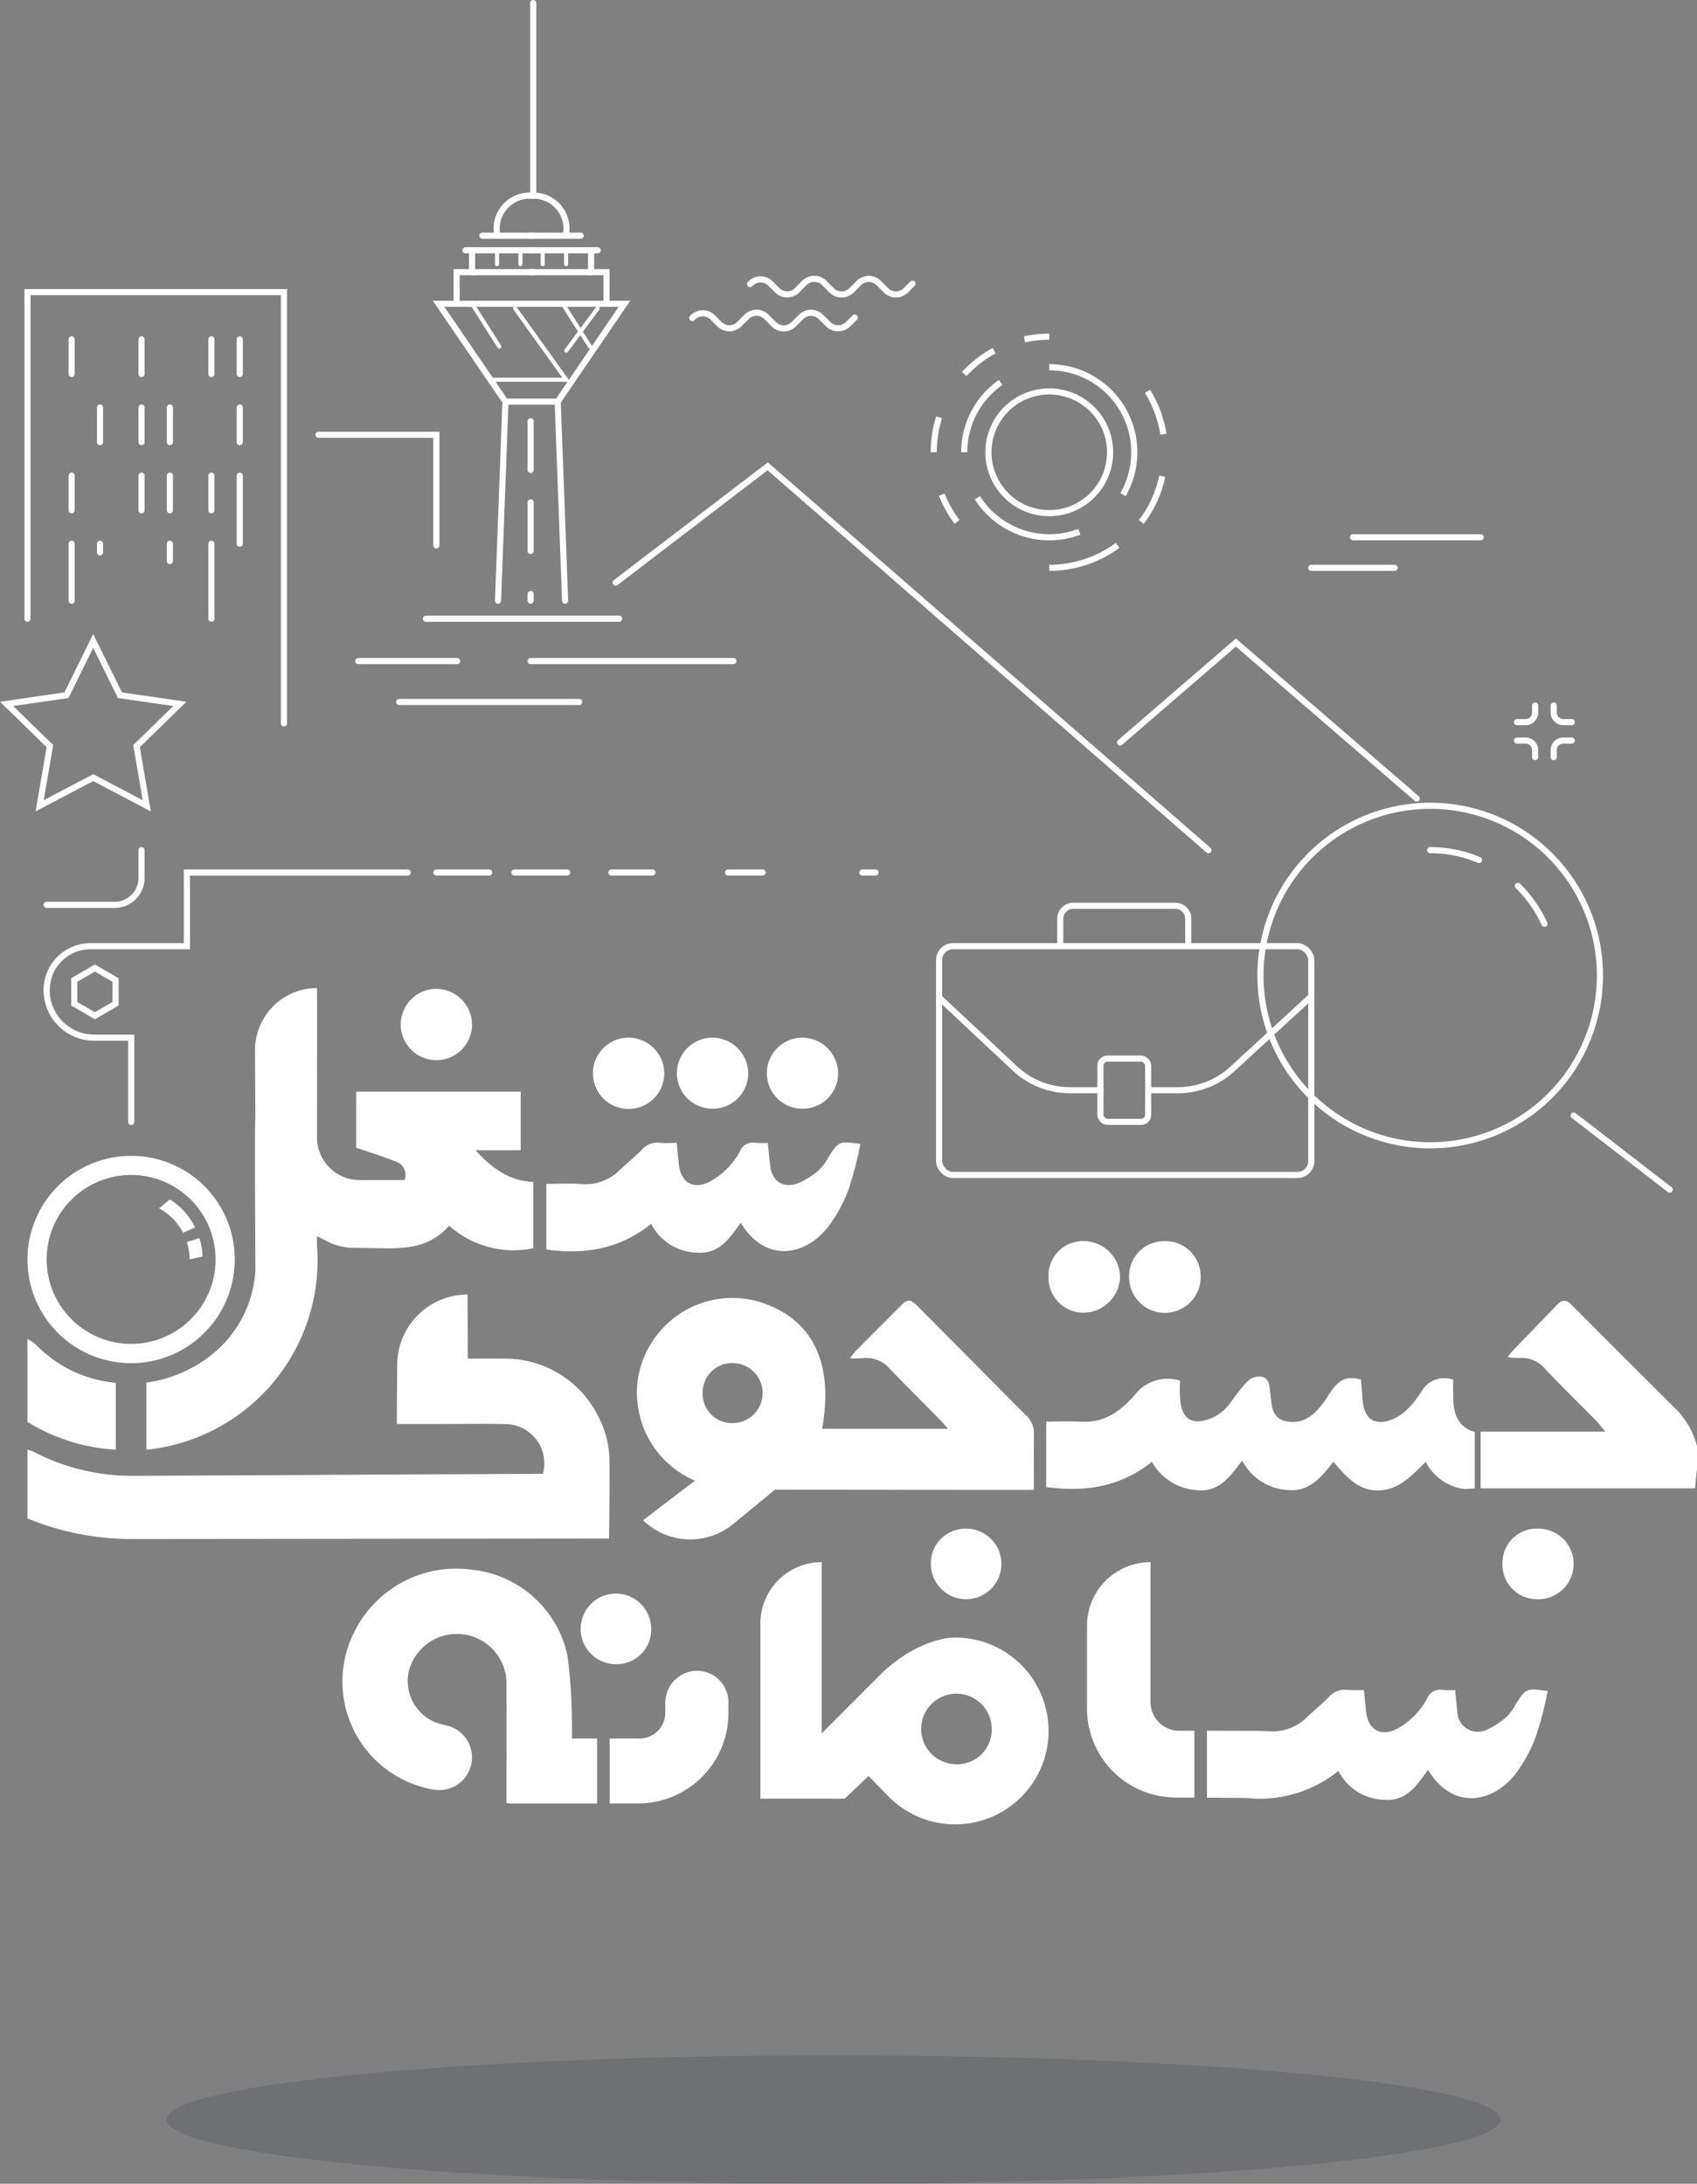<svg xmlns="http://www.w3.org/2000/svg" xmlns:xlink="http://www.w3.org/1999/xlink" width="207.749" height="267.306" viewBox="0 0 207.749 267.306">
  <rect x="0" y="0" width="207.749" height="267.306" fill="#808080" stroke="none"/>
  <defs>
    <clipPath id="clip-path">
      <rect id="Rectangle_8" data-name="Rectangle 8" width="207.749" height="267.306" fill="none"/>
    </clipPath>
    <clipPath id="clip-path-3">
      <rect id="Rectangle_4" data-name="Rectangle 4" width="163.275" height="15.735" transform="translate(20.396 251.571)" fill="none"/>
    </clipPath>
  </defs>
  <g id="Group_14" data-name="Group 14" transform="translate(0 59.653)">
    <g id="Group_13" data-name="Group 13" transform="translate(0 -59.653)" clip-path="url(#clip-path)">
      <g id="Group_12" data-name="Group 12">
        <g id="Group_11" data-name="Group 11" clip-path="url(#clip-path)">
          <path id="Path_128" data-name="Path 128" d="M14.18,169.267v8.187a23.155,23.155,0,0,1-10.818-3.408V163.9a4.088,4.088,0,0,1,1.175.831,15.476,15.476,0,0,0,9.643,4.532" fill="#fff"/>
          <path id="Path_129" data-name="Path 129" d="M207.749,179.774c-.077.777-.155,1.554-.24,2.409H181.26v-6.95h15.26c-.452-.543-.748-.951-1.1-1.307-2.068-2.1-4.176-4.168-6.21-6.3a3.716,3.716,0,0,0-3.226-1.393,8.04,8.04,0,0,1-1.389-.109,5.834,5.834,0,0,1,.45-.639c1.862-1.933,3.74-3.851,5.592-5.793.617-.648,1.115-.617,1.742.013q6.451,6.481,12.941,12.926a9.893,9.893,0,0,1,2.426,4.362Z" fill="#fff"/>
          <path id="Path_130" data-name="Path 130" d="M126.568,182.366h-1.247c-9.277,0-30.452-.024-30.452-.024l-5.1,4.2a8.287,8.287,0,0,1-10.759-.194l-.293-.26,6.347-4.837-.361-.187a11.6,11.6,0,0,1-6.587-8.827,11.205,11.205,0,0,1,1.612-7.808,11.646,11.646,0,0,1,14.034-4.807c5.907,2.224,8.275,7.439,6.888,15.272h15.42c-.368-.412-.63-.729-.918-1.022q-1.467-1.491-2.942-2.976-1.64-1.654-3.263-3.328a3.78,3.78,0,0,0-3.366-1.314,13.628,13.628,0,0,1-1.55.009c.351-.429.551-.718.794-.965q2.727-2.754,5.47-5.492c.808-.8,1.168-.8,1.991.026q6.694,6.729,13.373,13.474a2.931,2.931,0,0,1,.917,2.218c-.028,2.244-.009,4.488-.009,6.841M86.013,170.495a3.6,3.6,0,0,0,3.593,3.7,3.673,3.673,0,1,0,.06-7.345,3.6,3.6,0,0,0-3.653,3.642" fill="#fff"/>
          <path id="Path_131" data-name="Path 131" d="M141.015,178.935c-3.879,3.1-8.235,3.728-12.938,3.083v-8.011c1.426,0,2.81-.06,4.186.014,2.046.11,4.169-.368,6.742-3.381a5.078,5.078,0,0,1,5.47-1.64,14.318,14.318,0,0,0,.032,2.607c.1.546.3,2.375,2.121,2.375a5.234,5.234,0,0,0,3.858-2.1c.418-.474,1.954-2.879,2.839-3.209.929-.348,1.866-.276,2.073.987.118.716.164,1.446.264,2.167.231,1.654,1.146,2.273,2.8,2.225,2.359-.067,3.877-2.844,4.317-3.5,1.014-1.526,1.927-2.241,3.836-1.674.071.861.138,1.749.218,2.636.185,2.031,1.324,2.983,3.256,2.351,1.886-.616,3.082-2.217,4.094-3.8a3.215,3.215,0,0,1,3.709-1.185s0,1.863.032,2.425c-.006,3.569,2.615,3.958,2.615,3.958v6.93c-.155-.008-1.124.091-1.272.074a6.211,6.211,0,0,1-4.725-3.322c-1.685,1.623-3.231,3.412-5.731,3.487-2.559.078-4.025-1.724-5.581-3.5-1.444,1.837-2.861,3.676-5.546,3.45a6.7,6.7,0,0,1-5.612-3.6c-1.464,1.859-2.72,3.866-5.462,3.625a6.83,6.83,0,0,1-5.594-3.462" fill="#fff"/>
          <path id="Path_132" data-name="Path 132" d="M28.736,154.178a12.687,12.687,0,1,1-12.687-12.693,12.66,12.66,0,0,1,12.687,12.693M16.061,164.5A10.34,10.34,0,1,0,5.712,154.2a10.341,10.341,0,0,0,10.349,10.3" fill="#fff"/>
          <path id="Path_133" data-name="Path 133" d="M90.693,149.662c-1.391,1.908-2.656,3.887-5.345,3.665a6.459,6.459,0,0,1-5.631-3.524c-3.8,3.078-8.135,3.8-12.837,3.146v-8.041c1.426,0,2.813-.075,4.189.018a5.9,5.9,0,0,0,4.721-1.635c.911-.869,1.9-1.655,2.781-2.555a2.491,2.491,0,0,1,2.193-.854c.653.068,1.318.013,2.077.013.09.888.179,1.73.259,2.573.223,2.347,1.858,3.236,3.912,2.111a9.279,9.279,0,0,0,3.57-3.65,1.689,1.689,0,0,1,1.877-1.046A11.271,11.271,0,0,0,94,139.9c.093.931.177,1.779.262,2.627.2,1.988,1.466,2.964,3.365,2.337a9.309,9.309,0,0,0,2.7-1.712,6.151,6.151,0,0,0,1.1-1.525c1.265-1.955,1.261-1.957,3.909-1.607a45.839,45.839,0,0,1-1.439,5.525,17.641,17.641,0,0,1-2.67,4.823c-2.834,3.428-7.6,4.186-10.541-.7" fill="#fff"/>
          <path id="Path_134" data-name="Path 134" d="M132.687,151.922a4.46,4.46,0,0,1,4.434,4.411,4.523,4.523,0,0,1-4.425,4.345,4.265,4.265,0,0,1-4.33-4.439,4.183,4.183,0,0,1,4.321-4.317" fill="#fff"/>
          <path id="Path_135" data-name="Path 135" d="M142.61,151.922a4.3,4.3,0,0,1,4.377,4.312,4.381,4.381,0,1,1-8.76-.017,4.272,4.272,0,0,1,4.383-4.295" fill="#fff"/>
          <path id="Path_136" data-name="Path 136" d="M57.785,125.429a4.363,4.363,0,1,1-4.345-4.387,4.386,4.386,0,0,1,4.345,4.387" fill="#fff"/>
          <path id="Path_137" data-name="Path 137" d="M98.166,135.714a4.349,4.349,0,1,1,.122-8.7,4.4,4.4,0,0,1,4.31,4.427,4.322,4.322,0,0,1-4.432,4.271" fill="#fff"/>
          <path id="Path_138" data-name="Path 138" d="M81.319,131.4a4.365,4.365,0,1,1-4.348-4.387,4.395,4.395,0,0,1,4.348,4.387" fill="#fff"/>
          <path id="Path_139" data-name="Path 139" d="M87.165,135.714a4.35,4.35,0,0,1,.108-8.7,4.412,4.412,0,0,1,4.324,4.42,4.348,4.348,0,0,1-4.432,4.279" fill="#fff"/>
          <path id="Path_140" data-name="Path 140" d="M183.936,191.29a4.189,4.189,0,0,1,4.465-4.175,4.321,4.321,0,1,1-.27,8.637,4.226,4.226,0,0,1-4.195-4.462" fill="#fff"/>
          <path id="Path_141" data-name="Path 141" d="M118.288,187.115a4.318,4.318,0,1,1-4.331,4.338,4.231,4.231,0,0,1,4.331-4.338" fill="#fff"/>
          <path id="Path_142" data-name="Path 142" d="M79.719,199.365A4.22,4.22,0,0,1,75.4,203.7a4.318,4.318,0,1,1,4.318-4.335" fill="#fff"/>
          <path id="Path_143" data-name="Path 143" d="M70.025,212.8H73.1v7.956c-3.734,0-7.5,0-10.552,0-.128,0-.258-.027-.541-.056v-1.151c0-4.376.021-8.749-.006-13.125a6.078,6.078,0,0,0-11.979-1.761,5.466,5.466,0,0,0,3.906,6.368c.064.021.361.093.775.188a4,4,0,0,1-.9,7.893,4.257,4.257,0,0,1-.514-.032c-.257-.035-.443-.061-.515-.077a13.421,13.421,0,0,1-9.414-19.217,13.918,13.918,0,0,1,14.377-7.649A13.37,13.37,0,0,1,69.479,202.71a66.071,66.071,0,0,1,.543,8.609c.024.456,0,.912,0,1.477" fill="#fff"/>
          <path id="Path_144" data-name="Path 144" d="M89.178,208.372l-.008,1.39a11.053,11.053,0,0,1-11.049,10.987H74.639V212.8l3.657,0a3.144,3.144,0,0,0,3.149-3.145v-1.172a3.936,3.936,0,0,1,3.678-3.97,3.865,3.865,0,0,1,4.055,3.861" fill="#fff"/>
          <path id="Path_145" data-name="Path 145" d="M116.93,200.442c-2.175,0-5.838,1.323-9.031,4.421l-7.309,7.312v-20.96a7.5,7.5,0,0,0-7.5,7.5v21.45h10.329l2.9-2.769,2.9,2.952.013-.016a11.437,11.437,0,1,0,7.7-19.893m.164,15.512a4.318,4.318,0,1,1,4.312-4.339,4.219,4.219,0,0,1-4.312,4.339" fill="#fff"/>
          <path id="Path_146" data-name="Path 146" d="M144.374,211.854c.618,0,1.236,0,1.846,0v8.185l-2.345-.016a10.878,10.878,0,0,1-10.8-10.876V198.986a7.769,7.769,0,0,1,7.77-7.771v17.114a3.525,3.525,0,0,0,3.533,3.525" fill="#fff"/>
          <path id="Path_147" data-name="Path 147" d="M189.475,206.987a45.707,45.707,0,0,1-1.44,5.525,17.636,17.636,0,0,1-2.668,4.823c-2.835,3.43-7.6,4.186-10.542-.7-1.392,1.906-2.655,3.885-5.344,3.666a6.461,6.461,0,0,1-5.63-3.525,15.373,15.373,0,0,1-11.211,3.314c-.146-.008-2.18-.027-4.885-.044v-8.195c3.723,0,6.9.01,7.447.048a5.9,5.9,0,0,0,4.721-1.637c.909-.867,1.9-1.655,2.779-2.555a2.5,2.5,0,0,1,2.193-.854,20.325,20.325,0,0,0,2.077.014c.09.889.18,1.729.26,2.573.223,2.347,1.859,3.236,3.912,2.111a9.268,9.268,0,0,0,3.569-3.649,1.694,1.694,0,0,1,1.878-1.049,10.8,10.8,0,0,0,1.546.014c.1.958.181,1.825.268,2.7a2.517,2.517,0,0,0,3.4,2.251,9.526,9.526,0,0,0,2.661-1.7,6.153,6.153,0,0,0,1.1-1.524c1.265-1.954,1.26-1.957,3.909-1.608" fill="#fff"/>
          <path id="Path_148" data-name="Path 148" d="M65.281,144.68v8.11a11.836,11.836,0,0,1-10.3-2.766c-2.134,2.5-4.961,2.824-7.907,2.777-1.035-.016-2.69-.045-3.888-.067a7.047,7.047,0,0,1-2.811-.633l-1.568-.785v1.108c.048.605.072,1.22.072,1.838a23.313,23.313,0,0,1-20.96,23.193v-8.217c6.89-.962,12.852-6.113,13.348-13.7,0,0-.108-18.6-.01-18.515-.007-2.166-.024-5.435-.037-8.462a7.587,7.587,0,0,1,7.587-7.617c.027.225.008,11.436,0,18.289a5.216,5.216,0,0,0,5.216,5.214c2.252,0,4.578,0,5.5,0a1.721,1.721,0,0,0-1.164-2.3c-1.528-.613-3.11-1.1-4.756-1.666v-6.861H63.743V140.8h-5.53c2.04,2.225,4.124,3.747,7.068,3.88" fill="#fff"/>
          <path id="Path_149" data-name="Path 149" d="M24.409,151.548l-1.53.48a7.086,7.086,0,0,1,.329,2.117l1.588-.34a8.653,8.653,0,0,0-.387-2.257m-3.6-4.739L19.468,147.9a7.14,7.14,0,0,1,2.944,3l1.477-.65a8.713,8.713,0,0,0-3.079-3.44" fill="#fff"/>
          <path id="Path_150" data-name="Path 150" d="M74.563,188.325l-58.367.058a33.8,33.8,0,0,1-12.834-2.514v-8.436a3.7,3.7,0,0,1,.838.315,26.057,26.057,0,0,0,12,2.9c.732,0,50.262-.249,50.262-.249a4.8,4.8,0,0,0-4.673-6.081c-2.485-.064-4.972-.016-7.457-.016h-5.75c0-1.668.024-4.5.05-7.32a8.617,8.617,0,0,1,8.614-8.529s.024,6.307.024,7.853c1.533,0,2.915-.024,4.294,0A12.711,12.711,0,0,1,73.2,173.3a11.9,11.9,0,0,1,1.413,5.631c.037,2.949-.053,9.4-.053,9.4" fill="#fff"/>
          <g id="Group_10" data-name="Group 10" opacity="0.16">
            <g id="Group_9" data-name="Group 9">
              <g id="Group_8" data-name="Group 8" clip-path="url(#clip-path-3)">
                <path id="Path_151" data-name="Path 151" d="M183.671,259.438c0,4.345-36.55,7.868-81.637,7.868S20.4,263.783,20.4,259.438s36.55-7.868,81.637-7.868,81.637,3.523,81.637,7.868" fill="#161a34"/>
              </g>
            </g>
          </g>
          <path id="Path_152" data-name="Path 152" d="M75.37,71.315,93.983,57.08l53.955,46.982" fill="none" stroke="#fff" stroke-linecap="round" stroke-miterlimit="10" stroke-width="0.75"/>
          <path id="Path_153" data-name="Path 153" d="M137.122,90.882,151.3,78.648l22.143,19.1" fill="none" stroke="#fff" stroke-linecap="round" stroke-miterlimit="10" stroke-width="0.75"/>
          <circle id="Ellipse_4" data-name="Ellipse 4" cx="7.45" cy="7.45" r="7.45" transform="matrix(0.139, -0.99, 0.99, 0.139, 120.04, 61.701)" fill="none" stroke="#fff" stroke-miterlimit="10" stroke-width="0.75"/>
          <path id="Path_154" data-name="Path 154" d="M128.451,44.948a10.411,10.411,0,0,1,9.025,15.6" fill="none" stroke="#fff" stroke-miterlimit="10" stroke-width="0.75"/>
          <path id="Path_155" data-name="Path 155" d="M118.043,55.356a10.4,10.4,0,0,1,4.456-8.54" fill="none" stroke="#fff" stroke-miterlimit="10" stroke-width="0.75"/>
          <path id="Path_156" data-name="Path 156" d="M132.139,65.092a10.421,10.421,0,0,1-12.479-4.163" fill="none" stroke="#fff" stroke-miterlimit="10" stroke-width="0.75"/>
          <path id="Path_157" data-name="Path 157" d="M136.82,66.759a14.085,14.085,0,0,1-8.369,2.74" fill="none" stroke="#fff" stroke-miterlimit="10" stroke-width="0.75"/>
          <path id="Path_158" data-name="Path 158" d="M142.289,58.294a14.12,14.12,0,0,1-2.564,5.6" fill="none" stroke="#fff" stroke-miterlimit="10" stroke-width="0.75"/>
          <path id="Path_159" data-name="Path 159" d="M140.475,47.9a14.061,14.061,0,0,1,1.95,5.253" fill="none" stroke="#fff" stroke-miterlimit="10" stroke-width="0.75"/>
          <path id="Path_160" data-name="Path 160" d="M125.422,41.538a14.19,14.19,0,0,1,3.029-.325" fill="none" stroke="#fff" stroke-miterlimit="10" stroke-width="0.75"/>
          <path id="Path_161" data-name="Path 161" d="M118.043,45.78a14.34,14.34,0,0,1,1.614-1.5,14.144,14.144,0,0,1,2.049-1.356" fill="none" stroke="#fff" stroke-miterlimit="10" stroke-width="0.75"/>
          <path id="Path_162" data-name="Path 162" d="M114.308,55.356a14.141,14.141,0,0,1,.656-4.27" fill="none" stroke="#fff" stroke-miterlimit="10" stroke-width="0.75"/>
          <path id="Path_163" data-name="Path 163" d="M117.17,63.888a14.091,14.091,0,0,1-1.88-3.344" fill="none" stroke="#fff" stroke-miterlimit="10" stroke-width="0.75"/>
          <line id="Line_5" data-name="Line 5" x2="22.042" transform="translate(48.867 85.926)" fill="none" stroke="#fff" stroke-linecap="round" stroke-miterlimit="10" stroke-width="0.75"/>
          <line id="Line_6" data-name="Line 6" x2="24.826" transform="translate(64.962 80.917)" fill="none" stroke="#fff" stroke-linecap="round" stroke-miterlimit="10" stroke-width="0.75"/>
          <line id="Line_7" data-name="Line 7" x2="12.106" transform="translate(43.858 80.917)" fill="none" stroke="#fff" stroke-linecap="round" stroke-miterlimit="10" stroke-width="0.75"/>
          <line id="Line_8" data-name="Line 8" x2="23.655" transform="translate(52.138 75.732)" fill="none" stroke="#fff" stroke-linecap="round" stroke-miterlimit="10" stroke-width="0.75"/>
          <line id="Line_9" data-name="Line 9" x2="10.208" transform="translate(160.528 69.5)" fill="none" stroke="#fff" stroke-linecap="round" stroke-miterlimit="10" stroke-width="0.75"/>
          <line id="Line_10" data-name="Line 10" x2="15.627" transform="translate(165.633 65.764)" fill="none" stroke="#fff" stroke-linecap="round" stroke-miterlimit="10" stroke-width="0.75"/>
          <path id="Path_164" data-name="Path 164" d="M11.41,78.459l3.277,6.64,7.327,1.064-5.3,5.169,1.252,7.3L11.41,95.184,4.856,98.629l1.252-7.3-5.3-5.169L8.133,85.1Z" fill="none" stroke="#fff" stroke-linecap="round" stroke-miterlimit="10" stroke-width="0.75"/>
          <path id="Path_165" data-name="Path 165" d="M49.911,106.8H22.879v9.02h-11.8a5.37,5.37,0,0,0-5.369,5.371,5.825,5.825,0,0,0,5.826,5.825h4.529v10.31" fill="none" stroke="#fff" stroke-linecap="round" stroke-miterlimit="10" stroke-width="0.75"/>
          <path id="Path_166" data-name="Path 166" d="M34.761,88.544V35.759H3.362V75.732" fill="none" stroke="#fff" stroke-linecap="round" stroke-miterlimit="10" stroke-width="0.75"/>
          <path id="Path_167" data-name="Path 167" d="M38.993,53.221H53.422V66.759" fill="none" stroke="#fff" stroke-linecap="round" stroke-miterlimit="10" stroke-width="0.75"/>
          <rect id="Rectangle_5" data-name="Rectangle 5" width="45.564" height="28.004" rx="1.702" transform="translate(114.964 115.819)" fill="none" stroke="#fff" stroke-linecap="round" stroke-miterlimit="10" stroke-width="0.75"/>
          <path id="Path_168" data-name="Path 168" d="M140.557,133.449h3.617a9.883,9.883,0,0,0,6.7-2.606l9.5-8.744" fill="none" stroke="#fff" stroke-linecap="round" stroke-miterlimit="10" stroke-width="0.75"/>
          <path id="Path_169" data-name="Path 169" d="M114.97,122.1l9.268,8.683A9.894,9.894,0,0,0,131,133.449h3.727" fill="none" stroke="#fff" stroke-linecap="round" stroke-miterlimit="10" stroke-width="0.75"/>
          <rect id="Rectangle_6" data-name="Rectangle 6" width="5.838" height="7.744" rx="0.856" transform="translate(134.717 129.579)" fill="none" stroke="#fff" stroke-linecap="round" stroke-miterlimit="10" stroke-width="0.75"/>
          <line id="Line_11" data-name="Line 11" x2="6.465" transform="translate(53.423 106.798)" fill="none" stroke="#fff" stroke-linecap="round" stroke-miterlimit="10" stroke-width="0.75"/>
          <line id="Line_12" data-name="Line 12" x2="6.465" transform="translate(62.974 106.798)" fill="none" stroke="#fff" stroke-linecap="round" stroke-miterlimit="10" stroke-width="0.75"/>
          <line id="Line_13" data-name="Line 13" x2="5.024" transform="translate(74.85 106.798)" fill="none" stroke="#fff" stroke-linecap="round" stroke-miterlimit="10" stroke-width="0.75"/>
          <line id="Line_14" data-name="Line 14" x2="4.23" transform="translate(89.13 106.798)" fill="none" stroke="#fff" stroke-linecap="round" stroke-miterlimit="10" stroke-width="0.75"/>
          <line id="Line_15" data-name="Line 15" x2="1.616" transform="translate(105.571 106.798)" fill="none" stroke="#fff" stroke-linecap="round" stroke-miterlimit="10" stroke-width="0.75"/>
          <path id="Path_170" data-name="Path 170" d="M129.8,115.283v-2.83a1.579,1.579,0,0,1,1.579-1.578h12.509a1.579,1.579,0,0,1,1.579,1.578v2.83" fill="none" stroke="#fff" stroke-linecap="round" stroke-miterlimit="10" stroke-width="0.75"/>
          <line id="Line_16" data-name="Line 16" y2="4.242" transform="translate(8.771 41.538)" fill="none" stroke="#fff" stroke-linecap="round" stroke-miterlimit="10" stroke-width="0.75"/>
          <line id="Line_17" data-name="Line 17" y2="4.242" transform="translate(12.244 49.878)" fill="none" stroke="#fff" stroke-linecap="round" stroke-miterlimit="10" stroke-width="0.75"/>
          <line id="Line_18" data-name="Line 18" y2="4.242" transform="translate(8.771 58.217)" fill="none" stroke="#fff" stroke-linecap="round" stroke-miterlimit="10" stroke-width="0.75"/>
          <line id="Line_19" data-name="Line 19" y2="6.968" transform="translate(8.771 66.557)" fill="none" stroke="#fff" stroke-linecap="round" stroke-miterlimit="10" stroke-width="0.75"/>
          <line id="Line_20" data-name="Line 20" y2="1.061" transform="translate(12.244 66.557)" fill="none" stroke="#fff" stroke-linecap="round" stroke-miterlimit="10" stroke-width="0.75"/>
          <line id="Line_21" data-name="Line 21" y2="4.242" transform="translate(17.325 41.538)" fill="none" stroke="#fff" stroke-linecap="round" stroke-miterlimit="10" stroke-width="0.75"/>
          <line id="Line_22" data-name="Line 22" y2="4.242" transform="translate(17.325 49.878)" fill="none" stroke="#fff" stroke-linecap="round" stroke-miterlimit="10" stroke-width="0.75"/>
          <line id="Line_23" data-name="Line 23" y2="4.242" transform="translate(20.798 49.878)" fill="none" stroke="#fff" stroke-linecap="round" stroke-miterlimit="10" stroke-width="0.75"/>
          <line id="Line_24" data-name="Line 24" y2="4.242" transform="translate(17.325 58.217)" fill="none" stroke="#fff" stroke-linecap="round" stroke-miterlimit="10" stroke-width="0.75"/>
          <line id="Line_25" data-name="Line 25" y2="4.242" transform="translate(20.798 58.217)" fill="none" stroke="#fff" stroke-linecap="round" stroke-miterlimit="10" stroke-width="0.75"/>
          <line id="Line_26" data-name="Line 26" y2="2.121" transform="translate(20.798 66.557)" fill="none" stroke="#fff" stroke-linecap="round" stroke-miterlimit="10" stroke-width="0.75"/>
          <line id="Line_27" data-name="Line 27" y2="4.242" transform="translate(25.879 41.538)" fill="none" stroke="#fff" stroke-linecap="round" stroke-miterlimit="10" stroke-width="0.75"/>
          <line id="Line_28" data-name="Line 28" y2="4.242" transform="translate(29.352 41.538)" fill="none" stroke="#fff" stroke-linecap="round" stroke-miterlimit="10" stroke-width="0.75"/>
          <line id="Line_29" data-name="Line 29" y2="4.242" transform="translate(29.352 49.878)" fill="none" stroke="#fff" stroke-linecap="round" stroke-miterlimit="10" stroke-width="0.75"/>
          <line id="Line_30" data-name="Line 30" y2="4.242" transform="translate(25.879 58.217)" fill="none" stroke="#fff" stroke-linecap="round" stroke-miterlimit="10" stroke-width="0.75"/>
          <line id="Line_31" data-name="Line 31" y2="8.34" transform="translate(29.352 58.217)" fill="none" stroke="#fff" stroke-linecap="round" stroke-miterlimit="10" stroke-width="0.75"/>
          <line id="Line_32" data-name="Line 32" y2="9.175" transform="translate(25.879 66.557)" fill="none" stroke="#fff" stroke-linecap="round" stroke-miterlimit="10" stroke-width="0.75"/>
          <path id="Path_171" data-name="Path 171" d="M111.707,34.723l-.81.81a1.723,1.723,0,0,1-2.437,0l-.885-.886a1.725,1.725,0,0,0-2.44,0l-.887.89a1.724,1.724,0,0,1-2.44,0l-.9-.9a1.723,1.723,0,0,0-2.437,0l-.888.888a1.723,1.723,0,0,1-2.437,0l-.821-.821a1.722,1.722,0,0,0-2.5.067" fill="none" stroke="#fff" stroke-linecap="round" stroke-miterlimit="10" stroke-width="0.75"/>
          <path id="Path_172" data-name="Path 172" d="M104.637,38.873l-.81.81a1.723,1.723,0,0,1-2.437,0L100.5,38.8a1.725,1.725,0,0,0-2.44,0l-.887.89a1.724,1.724,0,0,1-2.44,0l-.9-.9a1.723,1.723,0,0,0-2.437,0l-.888.888a1.723,1.723,0,0,1-2.437,0l-.821-.821a1.722,1.722,0,0,0-2.5.067" fill="none" stroke="#fff" stroke-linecap="round" stroke-miterlimit="10" stroke-width="0.75"/>
          <path id="Path_173" data-name="Path 173" d="M195.867,119.409A20.78,20.78,0,1,1,175.088,98.63,20.779,20.779,0,0,1,195.867,119.409Z" fill="none" stroke="#fff" stroke-linecap="round" stroke-miterlimit="10" stroke-width="0.75"/>
          <path id="Path_174" data-name="Path 174" d="M185.823,108.441a15.375,15.375,0,0,1,3.249,4.636" fill="none" stroke="#fff" stroke-linecap="round" stroke-miterlimit="10" stroke-width="0.75"/>
          <path id="Path_175" data-name="Path 175" d="M175.087,104.061a15.292,15.292,0,0,1,5.974,1.206" fill="none" stroke="#fff" stroke-linecap="round" stroke-miterlimit="10" stroke-width="0.75"/>
          <line id="Line_33" data-name="Line 33" x2="11.748" y2="9.064" transform="translate(192.655 136.549)" fill="none" stroke="#fff" stroke-linecap="round" stroke-miterlimit="10" stroke-width="0.75"/>
          <path id="Path_176" data-name="Path 176" d="M14.144,119.949l-2.527-1.459L9.09,119.949v2.918l2.527,1.459,2.527-1.459Z" fill="none" stroke="#fff" stroke-linecap="round" stroke-miterlimit="10" stroke-width="0.75"/>
          <path id="Path_177" data-name="Path 177" d="M5.712,110.759h8.326a3.287,3.287,0,0,0,3.287-3.287v-3.411" fill="none" stroke="#fff" stroke-linecap="round" stroke-miterlimit="10" stroke-width="0.75"/>
          <path id="Path_178" data-name="Path 178" d="M187.93,86.364v.852a1.178,1.178,0,0,1-1.177,1.177h-1.036" fill="none" stroke="#fff" stroke-linecap="round" stroke-miterlimit="10" stroke-width="0.75"/>
          <path id="Path_179" data-name="Path 179" d="M187.93,92.675v-.852a1.178,1.178,0,0,0-1.177-1.177h-1.036" fill="none" stroke="#fff" stroke-linecap="round" stroke-miterlimit="10" stroke-width="0.75"/>
          <path id="Path_180" data-name="Path 180" d="M190.208,86.364v.852a1.177,1.177,0,0,0,1.177,1.177h1.034" fill="none" stroke="#fff" stroke-linecap="round" stroke-miterlimit="10" stroke-width="0.75"/>
          <path id="Path_181" data-name="Path 181" d="M190.208,92.675v-.852a1.177,1.177,0,0,1,1.177-1.177h1.034" fill="none" stroke="#fff" stroke-linecap="round" stroke-miterlimit="10" stroke-width="0.75"/>
          <path id="Path_182" data-name="Path 182" d="M60.971,73.525l.906-24.359L53.7,37.188h2.2V33.316H57.79v-2.68" fill="none" stroke="#fff" stroke-linecap="round" stroke-miterlimit="10" stroke-width="0.75"/>
          <line id="Line_34" data-name="Line 34" x2="8.3" transform="translate(56.98 30.636)" fill="none" stroke="#fff" stroke-linecap="round" stroke-miterlimit="10" stroke-width="0.75"/>
          <line id="Line_35" data-name="Line 35" y2="1.701" transform="translate(60.852 30.636)" fill="none" stroke="#fff" stroke-linecap="round" stroke-miterlimit="10" stroke-width="0.5"/>
          <line id="Line_36" data-name="Line 36" y2="1.701" transform="translate(63.711 30.636)" fill="none" stroke="#fff" stroke-linecap="round" stroke-miterlimit="10" stroke-width="0.5"/>
          <line id="Line_37" data-name="Line 37" x2="7.49" transform="translate(57.791 33.316)" fill="none" stroke="#fff" stroke-linecap="round" stroke-miterlimit="10" stroke-width="0.75"/>
          <line id="Line_38" data-name="Line 38" x2="10.028" transform="translate(55.253 37.188)" fill="none" stroke="#fff" stroke-linecap="round" stroke-miterlimit="10" stroke-width="0.75"/>
          <line id="Line_39" data-name="Line 39" x2="6.215" transform="translate(59.065 28.849)" fill="none" stroke="#fff" stroke-linecap="round" stroke-miterlimit="10" stroke-width="0.75"/>
          <path id="Path_183" data-name="Path 183" d="M60.852,28.61a4.04,4.04,0,0,1,4.428-4.646" fill="none" stroke="#fff" stroke-linecap="round" stroke-miterlimit="10" stroke-width="0.75"/>
          <path id="Path_184" data-name="Path 184" d="M69.18,73.525l-.906-24.359,8.173-11.978h-2.2V33.316H72.361v-2.68" fill="none" stroke="#fff" stroke-linecap="round" stroke-miterlimit="10" stroke-width="0.75"/>
          <line id="Line_40" data-name="Line 40" x1="8.3" transform="translate(64.871 30.636)" fill="none" stroke="#fff" stroke-linecap="round" stroke-miterlimit="10" stroke-width="0.75"/>
          <line id="Line_41" data-name="Line 41" y2="1.701" transform="translate(69.299 30.636)" fill="none" stroke="#fff" stroke-linecap="round" stroke-miterlimit="10" stroke-width="0.5"/>
          <line id="Line_42" data-name="Line 42" y2="1.701" transform="translate(66.439 30.636)" fill="none" stroke="#fff" stroke-linecap="round" stroke-miterlimit="10" stroke-width="0.5"/>
          <line id="Line_43" data-name="Line 43" x1="7.49" transform="translate(64.87 33.316)" fill="none" stroke="#fff" stroke-linecap="round" stroke-miterlimit="10" stroke-width="0.75"/>
          <line id="Line_44" data-name="Line 44" x1="10.028" transform="translate(64.87 37.188)" fill="none" stroke="#fff" stroke-linecap="round" stroke-miterlimit="10" stroke-width="0.75"/>
          <line id="Line_45" data-name="Line 45" x1="6.215" transform="translate(64.871 28.849)" fill="none" stroke="#fff" stroke-linecap="round" stroke-miterlimit="10" stroke-width="0.75"/>
          <path id="Path_185" data-name="Path 185" d="M69.3,28.61a4.04,4.04,0,0,0-4.428-4.646" fill="none" stroke="#fff" stroke-linecap="round" stroke-miterlimit="10" stroke-width="0.75"/>
          <line id="Line_46" data-name="Line 46" x2="3.34" y2="5.242" transform="translate(57.791 37.188)" fill="none" stroke="#fff" stroke-linecap="round" stroke-miterlimit="10" stroke-width="0.5"/>
          <line id="Line_47" data-name="Line 47" x2="3.34" y2="5.242" transform="translate(68.892 37.188)" fill="none" stroke="#fff" stroke-linecap="round" stroke-miterlimit="10" stroke-width="0.5"/>
          <line id="Line_48" data-name="Line 48" x1="3.848" y2="5.178" transform="translate(69.323 37.744)" fill="none" stroke="#fff" stroke-linecap="round" stroke-miterlimit="10" stroke-width="0.5"/>
          <path id="Path_186" data-name="Path 186" d="M63.055,37.744l6.268,8.737H60.266" fill="none" stroke="#fff" stroke-linecap="round" stroke-miterlimit="10" stroke-width="0.5"/>
          <line id="Line_49" data-name="Line 49" x2="6.422" transform="translate(61.877 49.166)" fill="none" stroke="#fff" stroke-linecap="round" stroke-miterlimit="10" stroke-width="0.75"/>
          <line id="Line_50" data-name="Line 50" y2="5.957" transform="translate(64.962 51.564)" fill="none" stroke="#fff" stroke-linecap="round" stroke-miterlimit="10" stroke-width="0.75"/>
          <line id="Line_51" data-name="Line 51" y2="5.957" transform="translate(64.962 61.492)" fill="none" stroke="#fff" stroke-linecap="round" stroke-miterlimit="10" stroke-width="0.75"/>
          <line id="Line_52" data-name="Line 52" y2="0.811" transform="translate(64.962 72.714)" fill="none" stroke="#fff" stroke-linecap="round" stroke-miterlimit="10" stroke-width="0.75"/>
          <line id="Line_53" data-name="Line 53" y1="23.589" transform="translate(65.281 0.375)" fill="none" stroke="#fff" stroke-linecap="round" stroke-miterlimit="10" stroke-width="0.75"/>
        </g>
      </g>
    </g>
  </g>
</svg>
